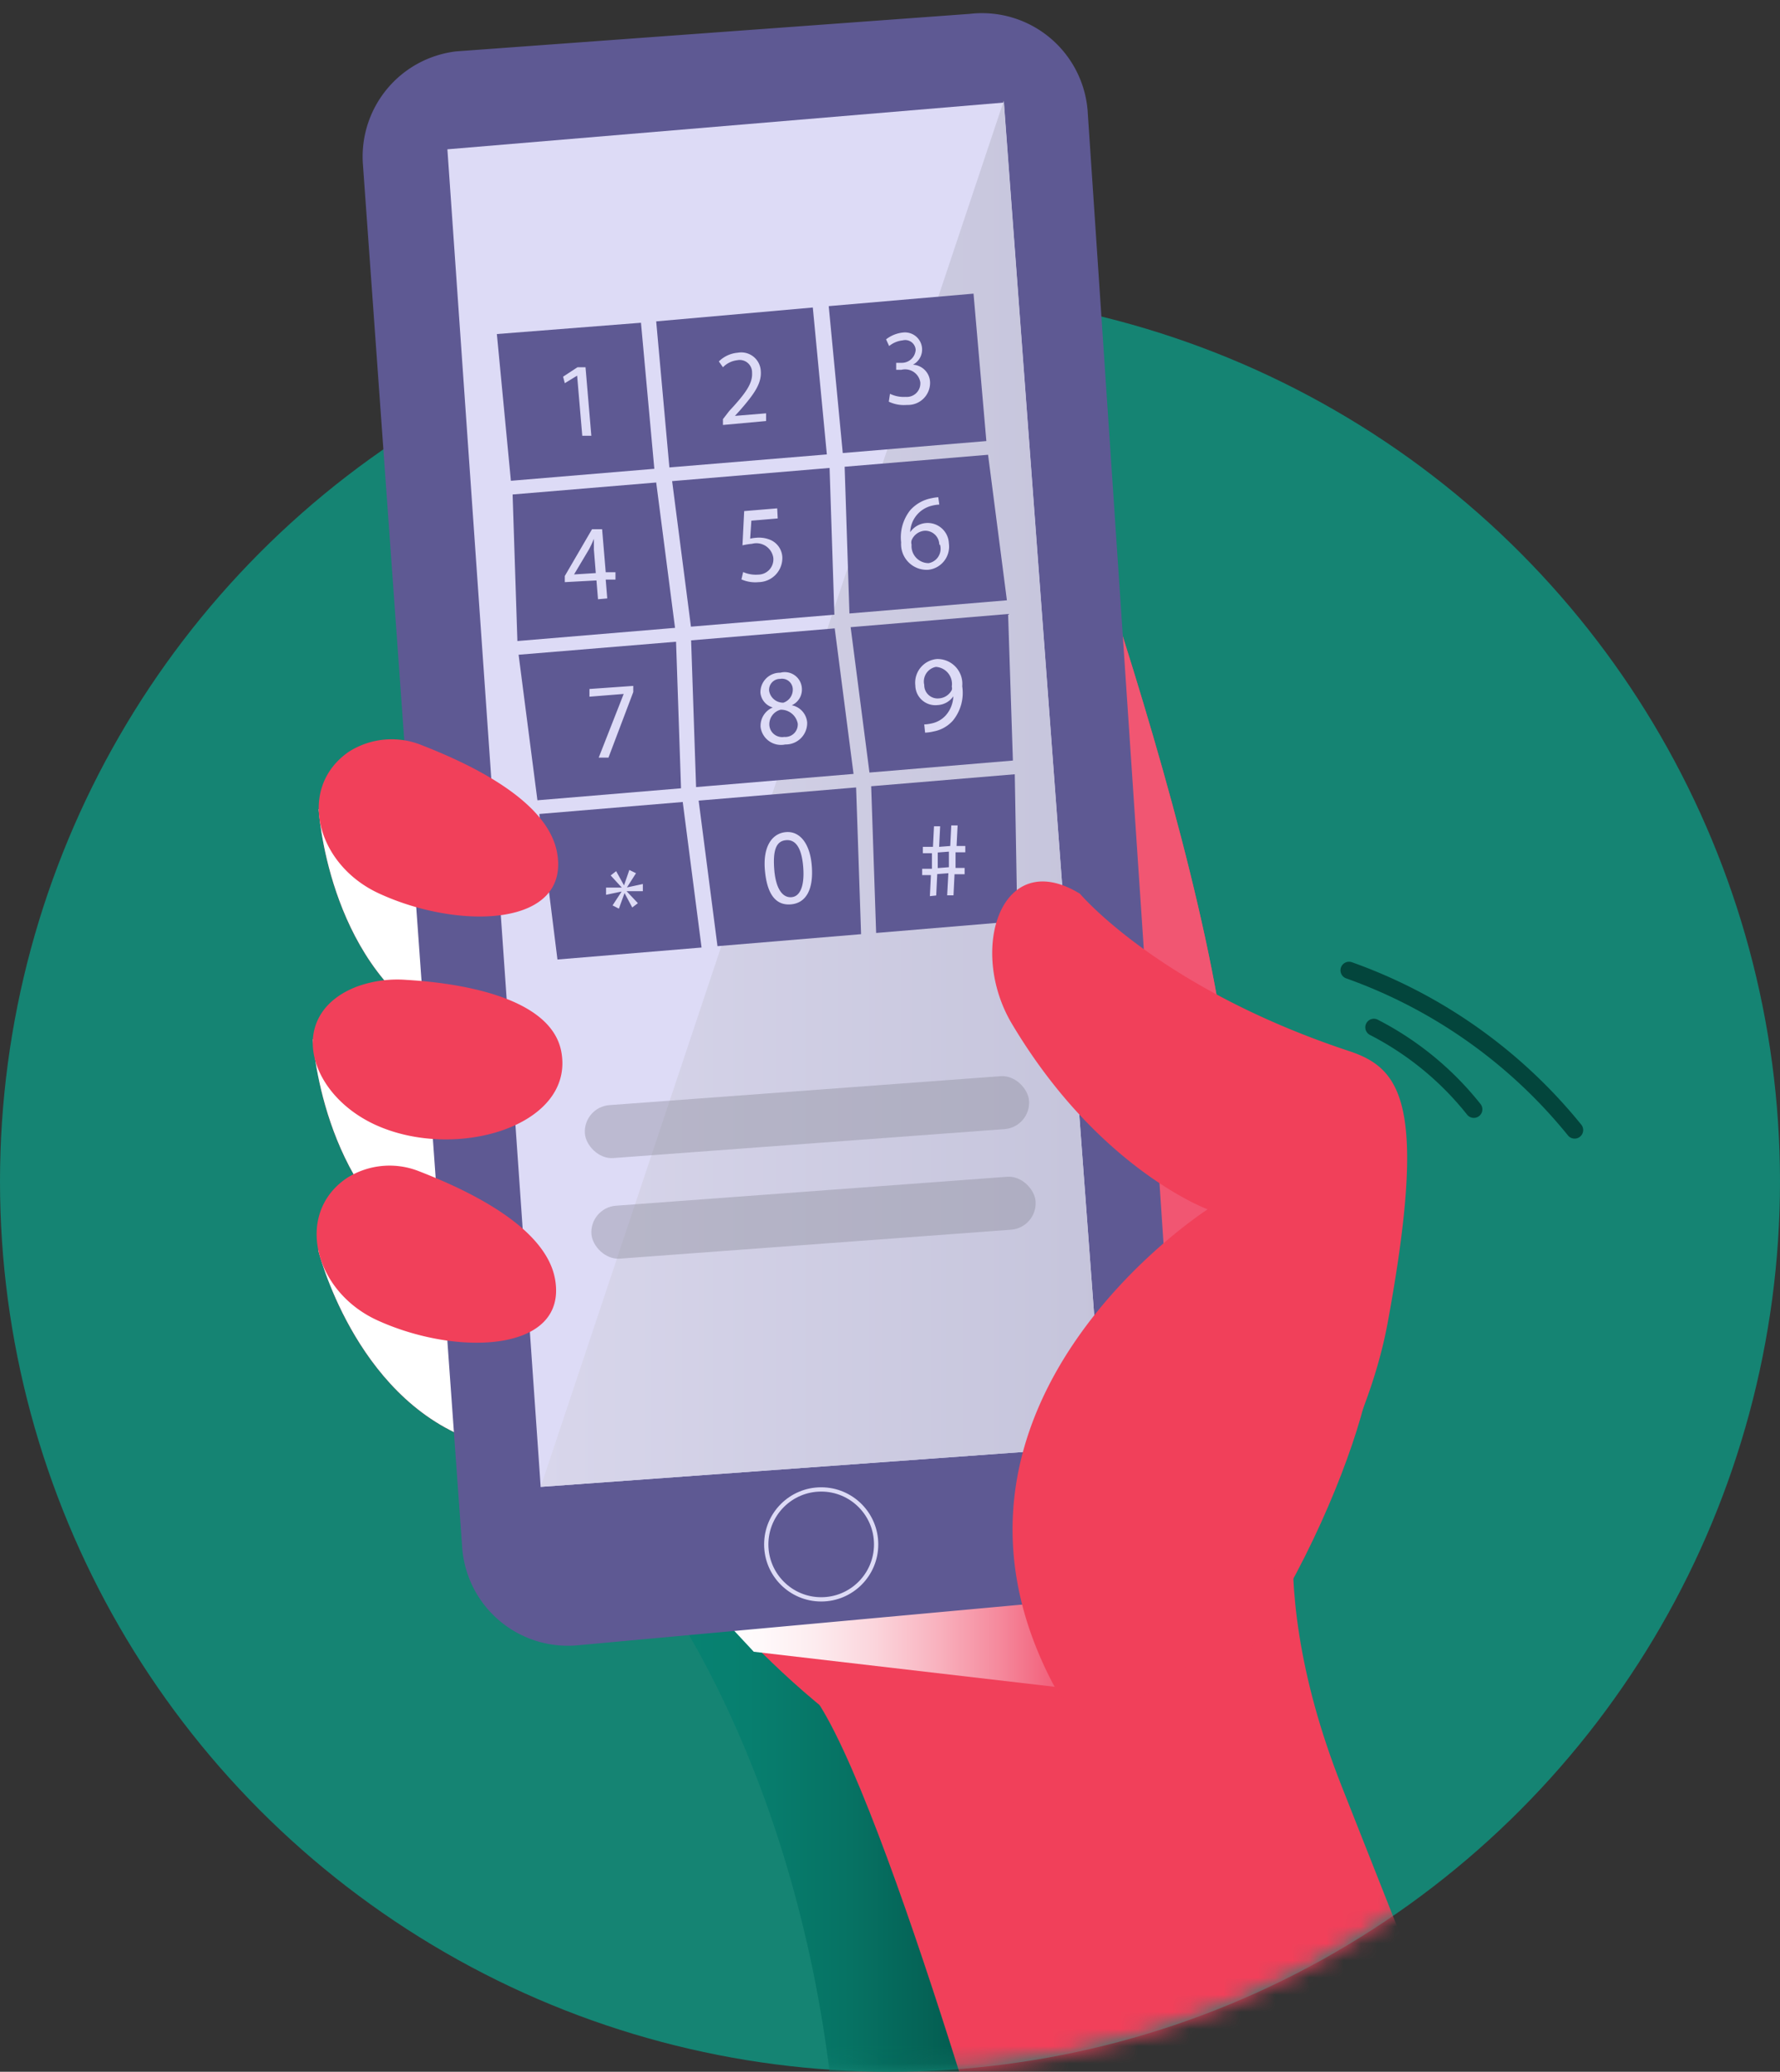 <svg width="104" height="121" viewBox="0 0 104 121" xmlns="http://www.w3.org/2000/svg" xmlns:xlink="http://www.w3.org/1999/xlink"><rect x="0" y="0" width="104" height="121" fill="#333333" stroke="none"/><title>enter-otp</title><defs><circle id="a" cx="52" cy="52" r="52"/><linearGradient x1="0%" y1="50%" x2="100.044%" y2="50%" id="c"><stop stop-color="#078473" offset="0%"/><stop stop-color="#077F6F" offset="24%"/><stop stop-color="#067263" offset="50%"/><stop stop-color="#045C50" offset="78%"/><stop stop-color="#03453C" offset="100%"/></linearGradient><linearGradient x1="0%" y1="49.914%" y2="49.914%" id="d"><stop stop-color="#FFF" offset="0%"/><stop stop-color="#FFFAFB" offset="13%"/><stop stop-color="#FDECEF" offset="29%"/><stop stop-color="#FBD5DC" offset="46%"/><stop stop-color="#F9B4C0" offset="63%"/><stop stop-color="#F58A9D" offset="81%"/><stop stop-color="#F15773" offset="100%"/><stop stop-color="#F15672" offset="100%"/></linearGradient><linearGradient x1="3714%" y1="4672.053%" x2="4473%" y2="5089.847%" id="e"><stop stop-color="#FFF" offset="0%"/><stop stop-color="#FFFAFB" offset="13%"/><stop stop-color="#FDECEF" offset="29%"/><stop stop-color="#FBD5DC" offset="46%"/><stop stop-color="#F9B4C0" offset="63%"/><stop stop-color="#F58A9D" offset="81%"/><stop stop-color="#F15773" offset="100%"/><stop stop-color="#F15672" offset="100%"/></linearGradient><linearGradient x1="3856%" y1="1250.88%" x2="4382%" y2="1435.435%" id="f"><stop stop-color="#FFF" offset="0%"/><stop stop-color="#FFFAFB" offset="13%"/><stop stop-color="#FDECEF" offset="29%"/><stop stop-color="#FBD5DC" offset="46%"/><stop stop-color="#F9B4C0" offset="63%"/><stop stop-color="#F58A9D" offset="81%"/><stop stop-color="#F15773" offset="100%"/><stop stop-color="#F15672" offset="100%"/></linearGradient><linearGradient x1="4058%" y1="1633.209%" x2="4309%" y2="1840.897%" id="g"><stop stop-color="#FFF" offset="0%"/><stop stop-color="#FFFAFB" offset="13%"/><stop stop-color="#FDECEF" offset="29%"/><stop stop-color="#FBD5DC" offset="46%"/><stop stop-color="#F9B4C0" offset="63%"/><stop stop-color="#F58A9D" offset="81%"/><stop stop-color="#F15773" offset="100%"/><stop stop-color="#F15672" offset="100%"/></linearGradient><linearGradient x1="8559%" y1="66.837%" x2="8019%" y2="78.349%" id="h"><stop stop-color="#FFF" offset="0%"/><stop stop-color="#FFFAFB" offset="13%"/><stop stop-color="#FDECEF" offset="29%"/><stop stop-color="#FBD5DC" offset="46%"/><stop stop-color="#F9B4C0" offset="63%"/><stop stop-color="#F58A9D" offset="81%"/><stop stop-color="#F15773" offset="100%"/><stop stop-color="#F15672" offset="100%"/></linearGradient><linearGradient x1="0%" y1="50%" y2="50%" id="i"><stop stop-color="#D8D6EB" offset="0%"/><stop stop-color="#C5C4DB" offset="100%"/></linearGradient></defs><g fill="none" fill-rule="evenodd"><g transform="translate(0 17)"><mask id="b" fill="#fff"><use xlink:href="#a"/></mask><use fill="#158473" fill-rule="nonzero" xlink:href="#a"/><g mask="url(#b)" fill-rule="nonzero"><path d="M.26 9.41s8.42 10.86 10.41 30.36l12.41-.44S16.44 9.41.26 9.41z" fill="url(#c)" transform="translate(38 66)"/><path d="M76.65 66.77s-3.45 7.42 1.73 20.53c5.18 13.11 9.14 23.12 9.14 23.12l-27.26 7.76S51.81 87.82 47.49 82l29.16-15.23z" fill="#F1405A"/></g></g><path d="M41.77 93.57S52.62 106.76 62 105.25c9.38-1.51 16.82-18.19 18-24.53 1.18-6.34-38.23 12.85-38.23 12.85z" fill="#F1405A" fill-rule="nonzero"/><path fill="url(#d)" fill-rule="nonzero" style="mix-blend-mode:multiply" d="M59.46 92.78l2.79 5.81-18.21-2.12-2.48-2.66z"/><path d="M18.59 73s2.09 8.52 8.93 11.07l1.73-2.36-2-9.55-8.66.84z" fill="#F1405A" fill-rule="nonzero"/><path d="M18.59 73s2.09 8.52 8.93 11.07l1.73-2.36-2-9.55-8.66.84z" fill="url(#e)" fill-rule="nonzero" style="mix-blend-mode:multiply"/><path d="M18.62 47.26s.5 8.76 6.76 12.52l2.13-2-.26-9.78-8.63-.74zM18.28 60.7s.5 8.76 6.76 12.52l2.13-2-.25-9.76-8.64-.76z" fill="#F1405A" fill-rule="nonzero"/><path d="M18.62 47.26s.5 8.76 6.76 12.52l2.13-2-.26-9.78-8.63-.74z" fill="url(#f)" fill-rule="nonzero" style="mix-blend-mode:multiply"/><path d="M18.28 60.7s.5 8.76 6.76 12.52l2.13-2-.25-9.76-8.64-.76z" fill="url(#g)" fill-rule="nonzero" style="mix-blend-mode:multiply"/><path d="M59.82 20.4s13 34.11 12.12 47.4c-.88 13.29-14.72 8.67-14.72 8.67l2.6-56.07z" fill="#F1405A" fill-rule="nonzero"/><path d="M59.82 20.4s13 34.11 12.12 47.4c-.88 13.29-14.72 8.67-14.72 8.67l2.6-56.07z" fill="url(#h)" fill-rule="nonzero" style="mix-blend-mode:multiply"/><path d="M27 90.32L21.2 9.54A6.19 6.19 0 0 1 26.66 3l30-2.19a6.19 6.19 0 0 1 6.9 5.86l5.38 80.26a6.19 6.19 0 0 1-5.56 6.45l-29.6 2.71A6.19 6.19 0 0 1 27 90.32z" fill="#5E5993" fill-rule="nonzero"/><path fill="#DDDBF6" fill-rule="nonzero" d="M26.14 8.72l32.51-2.73 5.85 78.47-32.91 2.38z"/><path fill="url(#i)" fill-rule="nonzero" d="M58.65 5.88l5.85 78.58-32.91 2.38z"/><rect fill="#8B8A99" fill-rule="nonzero" opacity=".4" style="mix-blend-mode:multiply" transform="rotate(-4.23 47.15 65.245)" x="34.139" y="63.695" width="26.02" height="3.1" rx="1.55"/><rect fill="#8B8A99" fill-rule="nonzero" opacity=".4" style="mix-blend-mode:multiply" transform="rotate(-4.23 47.531 71.12)" x="34.521" y="69.57" width="26.02" height="3.1" rx="1.55"/><path fill="#5E5993" fill-rule="nonzero" d="M38.23 27.38l-8.38.7-.82-8.57 8.42-.66zM38.34 18.77l9.15-.81.82 8.58-9.2.76zM57.63 25.76l-8.39.7-.82-8.58 8.46-.73zM49.35 27.26l8.38-.7 1.1 8.5-9.2.77zM48.75 35.9l-8.38.7-1.1-8.5 9.2-.77zM29.95 28.88l8.39-.7 1.1 8.49-9.21.77zM39.79 46.04l-8.39.7-1.1-8.5 9.2-.76zM40.38 37.4l8.39-.7 1.1 8.5-9.2.77zM59.18 44.42l-8.38.7-1.1-8.49 9.2-.77zM50.9 45.92l8.39-.7.15 8.58-8.25.69zM50.31 54.56l-8.39.7-1.1-8.5 9.2-.77zM31.51 47.54l8.38-.7 1.1 8.5-8.42.7z"/><path fill="#DDDBF6" fill-rule="nonzero" d="M33.72 21.94l-.72.44-.1-.38.84-.55h.47l.34 4h-.53zM42.24 24.82v-.34l.37-.48c1-1.07 1.37-1.63 1.33-2.24a.72.72 0 0 0-.87-.72 1.38 1.38 0 0 0-.83.41l-.24-.34a1.78 1.78 0 0 1 1.11-.51 1.14 1.14 0 0 1 1.34 1.07c.06.75-.43 1.39-1.21 2.29l-.3.33 1.82-.15v.45l-2.52.23zM52 23c.286.139.603.2.92.18a.79.79 0 0 0 .85-.86.9.9 0 0 0-1.11-.72h-.3v-.41h.3a.81.81 0 0 0 .84-.76.61.61 0 0 0-.76-.55 1.49 1.49 0 0 0-.79.33l-.18-.39a1.93 1.93 0 0 1 1-.4 1 1 0 0 1 .57 1.88c.54.03.97.46 1 1A1.29 1.29 0 0 1 53 23.65a2.06 2.06 0 0 1-1.07-.19L52 23zM34.94 35l-.09-1.1L33 34v-.36l1.59-2.73h.59l.21 2.51h.57v.43h-.57l.09 1.1-.54.05zm-.13-1.53l-.11-1.36v-.64c-.1.25-.19.43-.29.62l-.87 1.46 1.27-.08zM45.44 30.28l-1.54.13-.07 1.05a2.17 2.17 0 0 1 .33-.05 1.71 1.71 0 0 1 .89.14c.388.185.643.57.66 1A1.41 1.41 0 0 1 44.32 34a2 2 0 0 1-1-.16l.1-.43c.276.122.579.174.88.15a.89.89 0 0 0 .88-1 1 1 0 0 0-1.24-.8 4.17 4.17 0 0 0-.56.09l.1-2 1.93-.16.03.59zM54.88 29.47a2 2 0 0 0-.41.06 1.65 1.65 0 0 0-1.29 1.55 1.24 1.24 0 0 1 2.26.66 1.36 1.36 0 0 1-1.22 1.54 1.5 1.5 0 0 1-1.57-1.6 2.55 2.55 0 0 1 .53-1.88 2.21 2.21 0 0 1 1.24-.7c.132-.03.265-.05.4-.06l.06.43zm0 2.34A.82.82 0 0 0 54 31a.9.9 0 0 0-.74.56.47.47 0 0 0 0 .25 1 1 0 0 0 1 1.08.85.85 0 0 0 .66-1.08h-.04zM37 40.06v.36l-1.45 3.83h-.57l1.46-3.72-2 .16v-.45zM44.44 42.47a1.16 1.16 0 0 1 .71-1.15 1 1 0 0 1-.72-.85 1.14 1.14 0 0 1 1.16-1.18 1 1 0 0 1 1.26.9 1 1 0 0 1-.59 1c.49.096.856.504.9 1a1.25 1.25 0 0 1-1.28 1.29 1.2 1.2 0 0 1-1.44-1.01zm2.17-.21a1 1 0 0 0-1-.81.88.88 0 0 0-.66.89.75.75 0 0 0 .87.7.73.73 0 0 0 .79-.78zm-1.67-1.9a.83.83 0 0 0 .83.68.8.8 0 0 0 .55-.79.63.63 0 0 0-.74-.6.64.64 0 0 0-.64.72v-.01zM54 42.31a2.29 2.29 0 0 0 .44-.06 1.53 1.53 0 0 0 .81-.46 1.78 1.78 0 0 0 .45-1.12 1.19 1.19 0 0 1-.92.51 1.17 1.17 0 0 1-1.3-1.14 1.39 1.39 0 0 1 1.26-1.55 1.45 1.45 0 0 1 1.48 1.59 2.56 2.56 0 0 1-.54 2 2 2 0 0 1-1.13.64 2.57 2.57 0 0 1-.5.07l-.05-.48zM54 40a.78.78 0 0 0 .85.79.91.91 0 0 0 .76-.49.36.36 0 0 0 0-.2 1 1 0 0 0-.93-1.15A.87.87 0 0 0 54 40zM47.43 50.57c.11 1.37-.33 2.18-1.23 2.25-.9.07-1.39-.63-1.51-2-.12-1.37.41-2.15 1.23-2.22.82-.07 1.41.68 1.51 1.97zm-2.19.25c.09 1.05.46 1.62 1 1.58.54-.04.77-.72.69-1.75-.08-1.03-.39-1.63-1-1.58-.61.05-.78.64-.69 1.75zM37.16 51l-.53.83.93-.2v.42h-.95l.66.7-.33.25-.45-.84-.33.91-.37-.19.53-.81-.91.19v-.42h.92l-.65-.71.32-.25.46.83.31-.9zM54.33 52.34l.06-1.23h-.51v-.37h.57v-.91h-.53v-.37h.59l.06-1.2h.36l-.06 1.2.65-.05.06-1.2h.37l-.06 1.2h.51v.37h-.57v.91h.53v.37h-.59l-.06 1.23h-.37l.07-1.29-.65.05-.06 1.25-.37.04zm1.11-1.69v-.91l-.65.05v.91l.65-.05z"/><circle stroke="#DDDBF6" stroke-width=".25" cx="47.98" cy="90.2" r="3.21"/><path d="M63.1 52.2s4.62 5.49 15.64 9.16c3.1 1 4.71 3 2.34 15.88s-16.16 27.64-19.61 21C53 81.89 70.56 70.63 70.56 70.63s-6.38-2.34-11.44-10.84c-2.59-4.35-.6-10.4 3.98-7.59zM20.83 57.63a6.93 6.93 0 0 1 2.92-.4c2.59.15 8.45.85 9.05 4.22.77 4.34-6.23 6.39-10.9 4.23-4-1.86-5.16-6.46-1.07-8.05zM20.27 68.8a4.66 4.66 0 0 1 4.22-.39c2.57 1 7.38 3.15 7.94 6.3.76 4.29-5.75 4.54-10.43 2.38-3.67-1.71-4.79-6.23-1.73-8.29zM20.39 43.9a4.66 4.66 0 0 1 4.22-.39c2.57 1 7.38 3.15 7.94 6.3.77 4.34-5.74 4.53-10.41 2.37-3.69-1.7-4.81-6.18-1.75-8.28z" fill="#F1405A" fill-rule="nonzero"/><path d="M78.82 56.67A29.82 29.82 0 0 1 92 66M80.27 60a17.89 17.89 0 0 1 5.84 4.79" stroke="#03453C" stroke-linecap="round"/></g></svg>